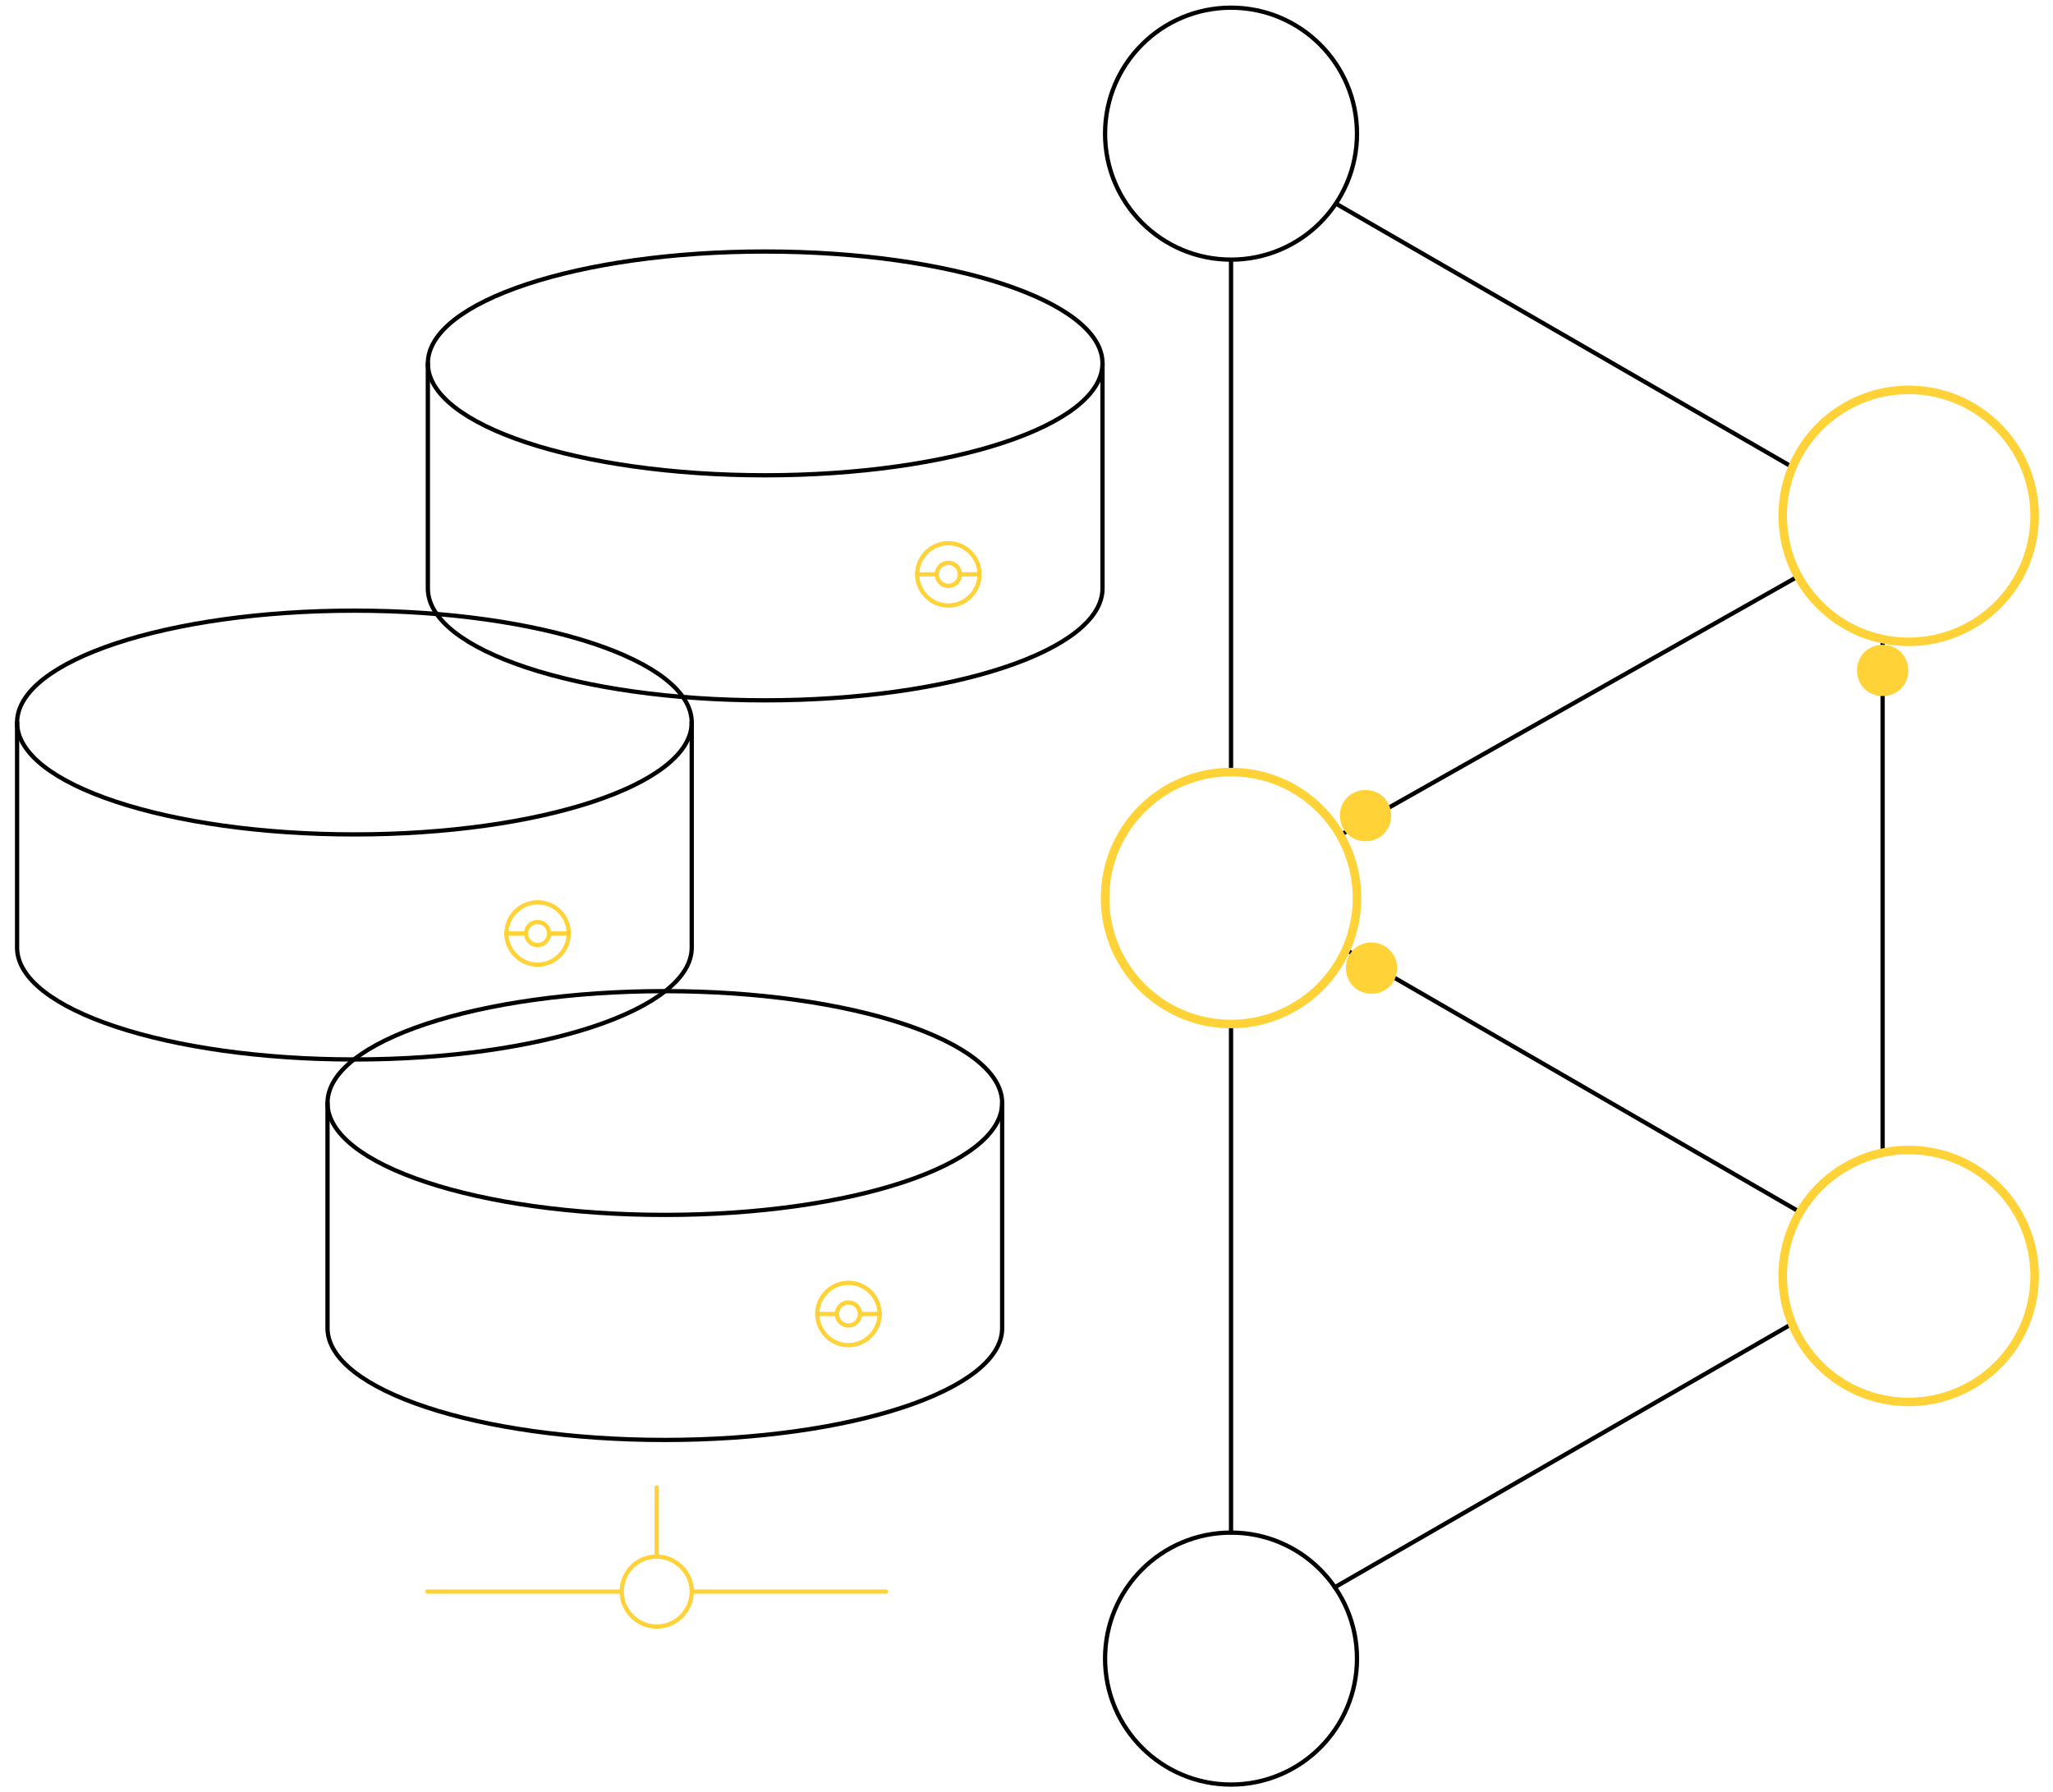 <?xml version="1.0" encoding="utf-8"?>
<!-- Generator: Adobe Illustrator 26.0.1, SVG Export Plug-In . SVG Version: 6.00 Build 0)  -->
<svg version="1.1" id="Layer_1" xmlns="http://www.w3.org/2000/svg" xmlns:xlink="http://www.w3.org/1999/xlink" x="0px" y="0px"
	 viewBox="0 0 480.8 419.6" style="enable-background:new 0 0 480.8 419.6;" xml:space="preserve">
<style type="text/css">
	.st0{fill:none;stroke:#000000;stroke-linecap:round;stroke-linejoin:round;stroke-miterlimit:10;}
	.st1{fill:none;stroke:#FFD338;stroke-width:2;stroke-linecap:round;stroke-linejoin:round;stroke-miterlimit:10;}
	.st2{fill:none;stroke:#FFD338;stroke-linecap:round;stroke-linejoin:round;stroke-miterlimit:10;}
	.st3{fill:#FFD338;}
</style>
<path class="st0" d="M419.7,310l-107.1,61.7"/>
<path class="st0" d="M312.9,47.7l106.9,61.7"/>
<path class="st0" d="M315.2,222.4L421.8,284 M420.7,135.2l-106.9,60.4 M288.3,239.8v119.1 M440.9,150.1V270 M288.3,61.3v119.5"/>
<path id="svg-concept" class="st1" d="M317.8,210.3c0,16.3-13.2,29.5-29.5,29.5s-29.5-13.2-29.5-29.5s13.2-29.5,29.5-29.5
	S317.8,194,317.8,210.3z M476.5,120.8c0,16.3-13.2,29.5-29.5,29.5s-29.5-13.2-29.5-29.5s13.2-29.5,29.5-29.5
	S476.5,104.5,476.5,120.8z"/>
<path class="st0" d="M317.8,31.3c0,16.3-13.2,29.5-29.5,29.5s-29.5-13.2-29.5-29.5S272,1.8,288.3,1.8S317.8,15,317.8,31.3z
	 M317.8,388.4c0,16.3-13.2,29.5-29.5,29.5s-29.5-13.2-29.5-29.5s13.2-29.5,29.5-29.5S317.8,372.1,317.8,388.4z"/>
<path id="svg-concept_00000104673087817860348630000016683627269734732193_" class="st1" d="M476.5,298.8
	c0,16.3-13.2,29.5-29.5,29.5s-29.5-13.2-29.5-29.5s13.2-29.5,29.5-29.5S476.5,282.5,476.5,298.8z"/>
<g>
	<path class="st0" d="M234.7,311c0,14.5-35.4,26.2-79,26.2s-79-11.7-79-26.2v-52.7c0-14.5,35.4-26.2,79-26.2s79,11.7,79,26.2V311z"
		/>
	<path id="svg-concept_00000111187508521870933760000009934542606093434508_" class="st2" d="M206,307.7c0,4-3.3,7.3-7.3,7.3
		s-7.3-3.3-7.3-7.3s3.3-7.3,7.3-7.3S206,303.7,206,307.7z"/>
	<path id="svg-concept_00000078759032301346408660000011077446114228544131_" class="st2" d="M201.4,307.7c0,1.5-1.2,2.7-2.7,2.7
		s-2.7-1.2-2.7-2.7s1.2-2.7,2.7-2.7S201.4,306.2,201.4,307.7z M206,307.7h-4.6 M195.9,307.7h-4.5"/>
	<path class="st0" d="M234.7,258.3c0,14.5-35.4,26.2-79,26.2s-79-11.7-79-26.2"/>
	<path id="svg-concept_00000110465171891256379730000012049317471326538665_" class="st2" d="M162,372.7c0,4.5-3.7,8.2-8.2,8.2
		s-8.2-3.7-8.2-8.2s3.6-8.2,8.2-8.2C158.3,364.6,162,368.2,162,372.7z M153.8,348.3v16.3 M100.1,372.7h45.5 M162,372.7h45.5"/>
</g>
<g>
	<path class="st0" d="M162,169.2v52.7c0,14.5-35.4,26.2-79,26.2S4,236.4,4,221.9v-52.7"/>
	<path class="st0" d="M4,169.2C4,154.7,39.4,143,83,143s79,11.7,79,26.2"/>
	<path id="svg-concept_00000102513254481749407440000001213412860390249608_" class="st2" d="M133.2,218.6c0,4-3.3,7.3-7.3,7.3
		s-7.3-3.3-7.3-7.3s3.3-7.3,7.3-7.3S133.2,214.5,133.2,218.6z"/>
	<path id="svg-concept_00000064319213785214648690000007577218901475532935_" class="st2" d="M128.6,218.6c0,1.5-1.2,2.7-2.7,2.7
		s-2.7-1.2-2.7-2.7s1.2-2.7,2.7-2.7S128.6,217.1,128.6,218.6z M133.2,218.6h-4.6 M123.2,218.6h-4.6"/>
	<path class="st0" d="M162,169.2c0,14.5-35.4,26.2-79,26.2S4,183.7,4,169.2"/>
	
		<animateMotion  accumulate="none" additive="replace" begin="0s" calcMode="paced" dur="3s" fill="freeze" path="M0, 0 73 0 73 36.2 36.2" restart="always">
		</animateMotion>
</g>
<g>
	<path class="st0" d="M258.2,137.8c0,14.5-35.4,26.2-79,26.2s-79-11.7-79-26.2V85.1c0-14.5,35.4-26.2,79-26.2s79,11.7,79,26.2V137.8
		z"/>
	<path id="svg-concept_00000123438897282295270500000002056415603952202370_" class="st2" d="M229.4,134.5c0,4-3.3,7.3-7.3,7.3
		s-7.3-3.3-7.3-7.3s3.3-7.3,7.3-7.3S229.4,130.5,229.4,134.5z"/>
	<path id="svg-concept_00000137815631076154203610000004585756446860788893_" class="st2" d="M224.8,134.5c0,1.5-1.2,2.7-2.7,2.7
		s-2.7-1.2-2.7-2.7s1.2-2.7,2.7-2.7S224.8,133,224.8,134.5z M229.4,134.5h-4.6 M219.4,134.5h-4.6"/>
	<path class="st0" d="M258.2,85.1c0,14.5-35.4,26.2-79,26.2s-79-11.7-79-26.2"/>
	
		<animateMotion  accumulate="none" additive="replace" begin="3s" calcMode="paced" dur="2s" fill="freeze" path="M0, 0 -23 0 -23 67.8 67.8" restart="always">
		</animateMotion>
</g>
<g>
	<path id="svg-ico" class="st3" d="M325.8,191c0,3.4-2.6,6-6,6s-6-2.6-6-6s2.6-6,6-6C323.2,185,325.8,187.6,325.8,191z"/>
	
		<animateMotion  accumulate="none" additive="replace" begin="0s" calcMode="paced" dur="5s" fill="remove" path="M0 0 97 -55 0 0" repeatCount="indefinite" restart="always">
		</animateMotion>
</g>
<g>
	<path id="svg-ico_00000182520274789123803970000002065450089047008952_" class="st3" d="M327.2,226.7c0,3.4-2.6,6-6,6s-6-2.6-6-6
		s2.6-6,6-6C324.4,220.7,327.2,223.3,327.2,226.7z"/>
	
		<animateMotion  accumulate="none" additive="replace" begin="0s" calcMode="paced" dur="3s" fill="remove" path="M0 0 97 55 0 0" repeatCount="indefinite" restart="always">
		</animateMotion>
</g>
<g>
	<path id="svg-ico_00000021832784685474019240000014414899506727103894_" class="st3" d="M446.9,157c0,3.4-2.6,6-6,6s-6-2.6-6-6
		s2.6-6,6-6S446.9,153.6,446.9,157z"/>
	
		<animateMotion  accumulate="none" additive="replace" begin="0s" calcMode="paced" dur="3s" fill="remove" path="M0, 110 0 0 0 110" repeatCount="indefinite" restart="always">
		</animateMotion>
</g>
</svg>
